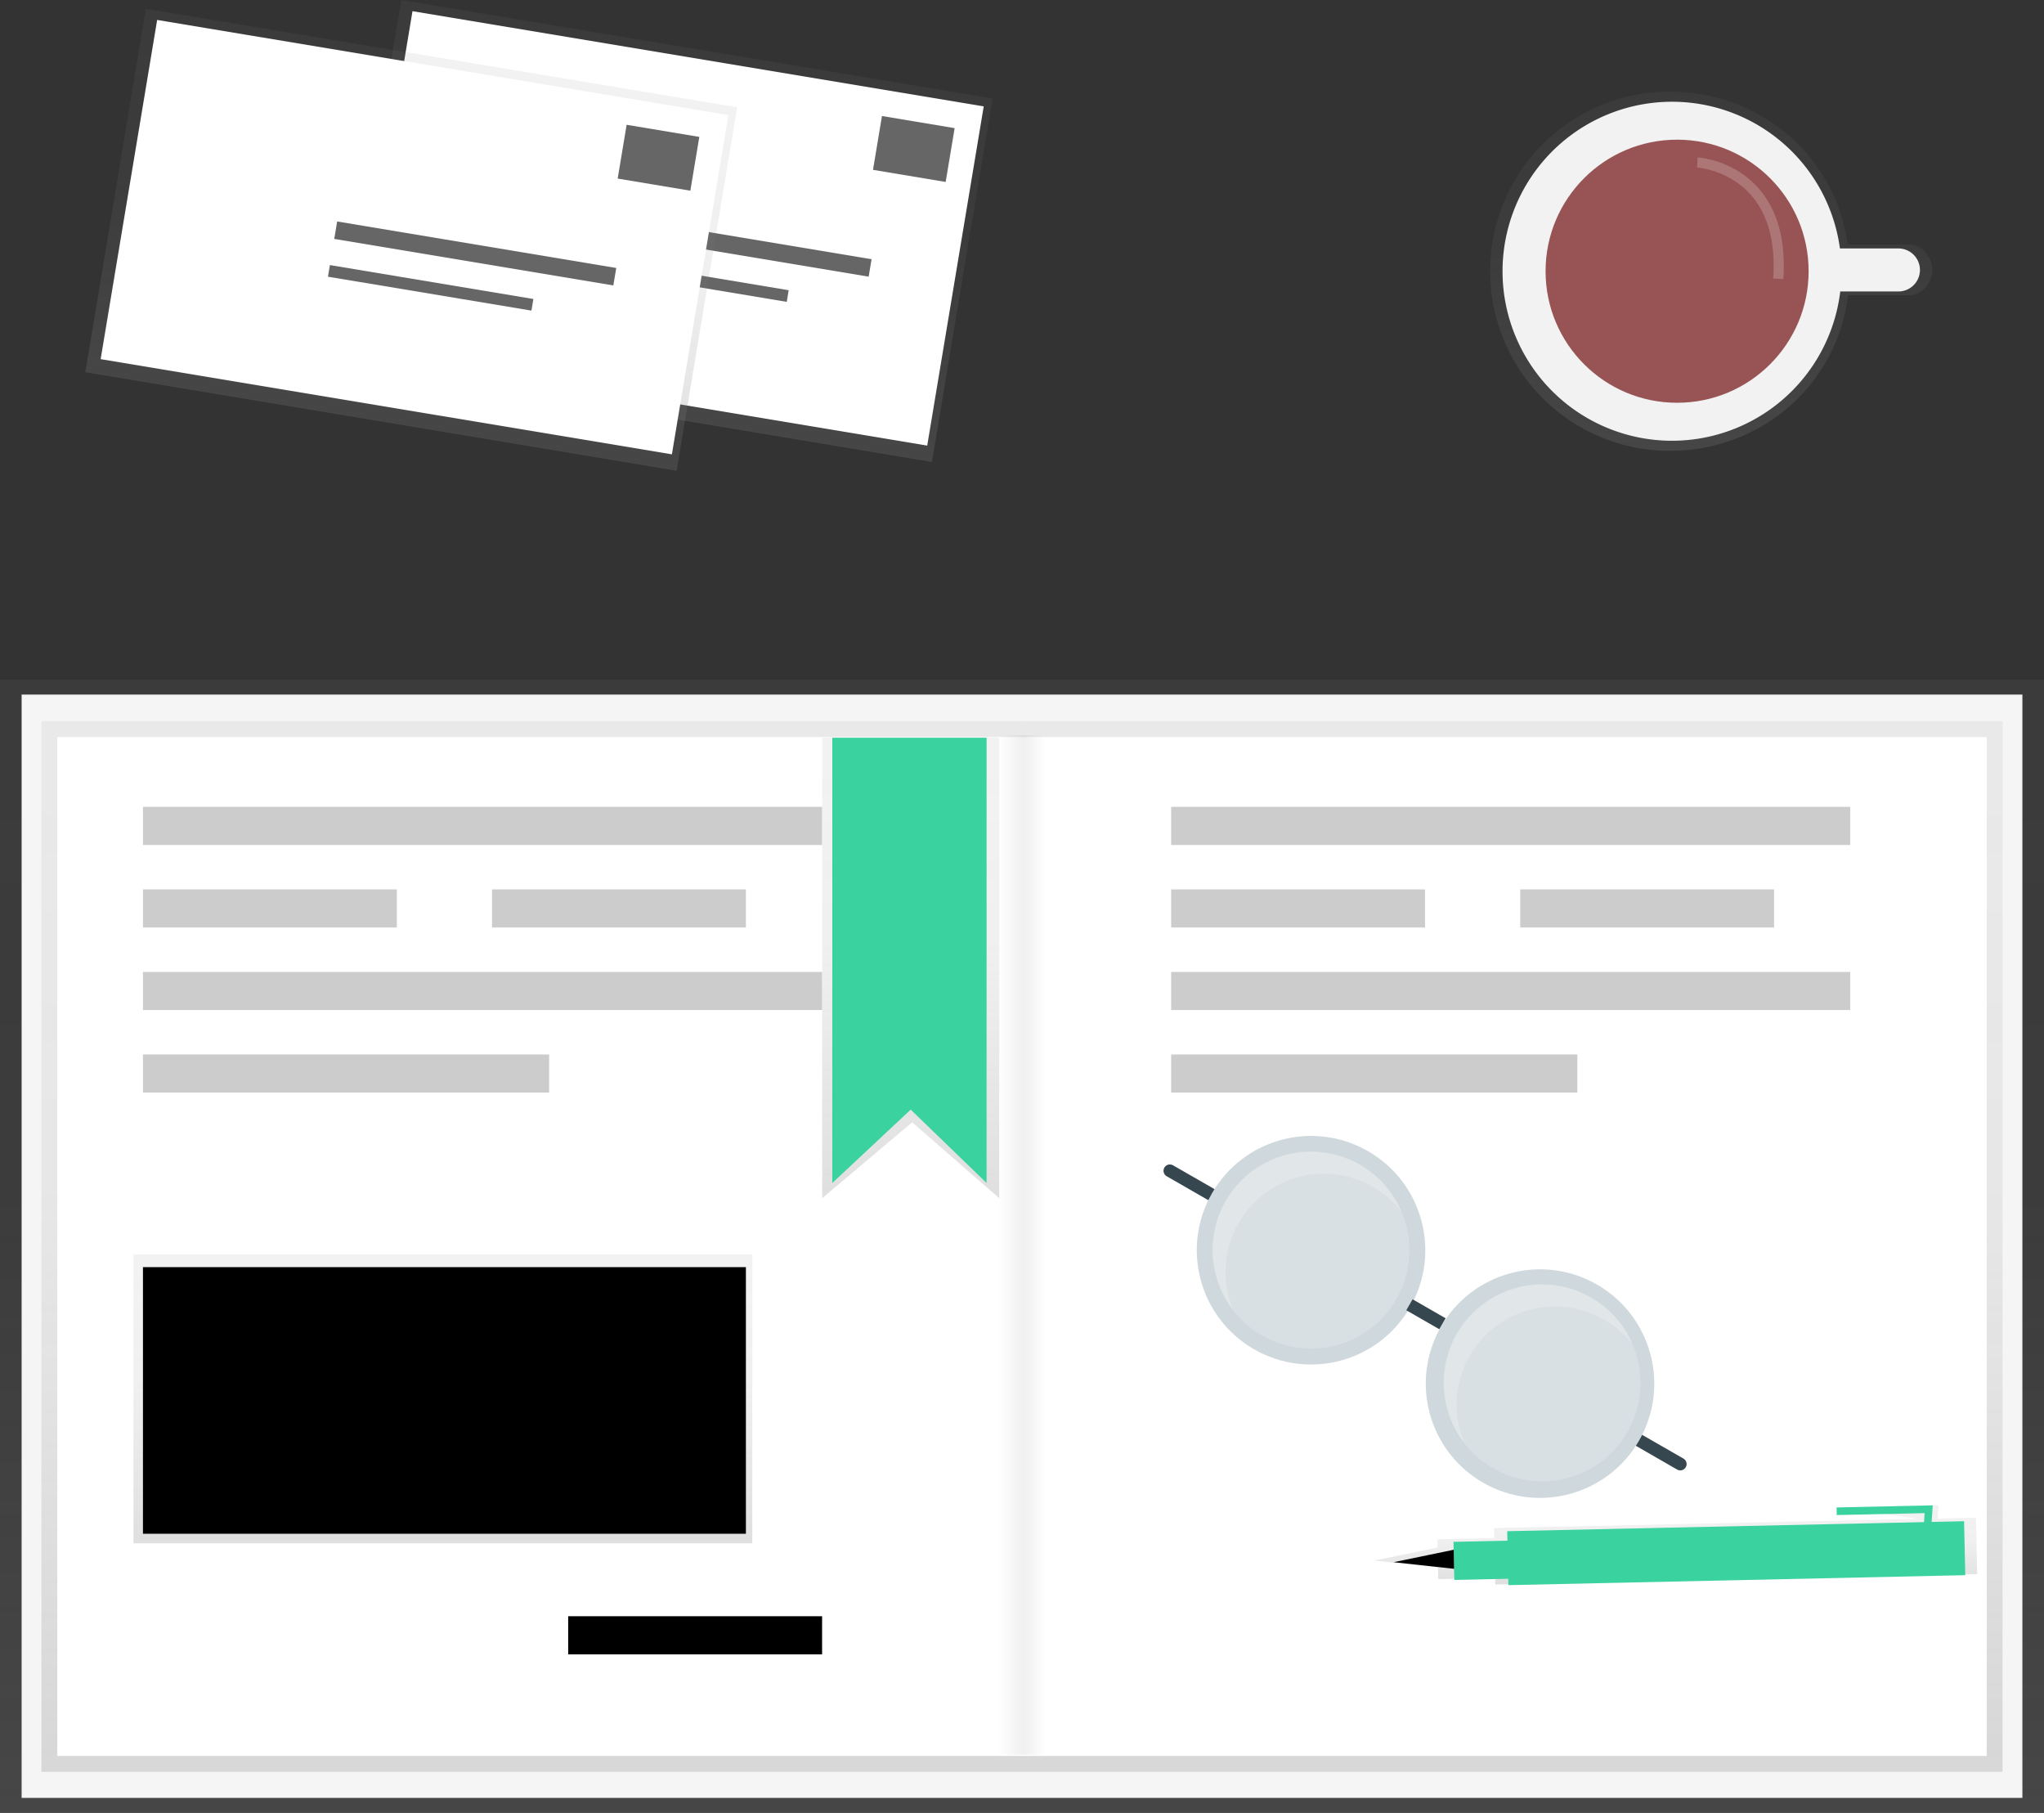 <svg id="b6fc12fe-ef8e-4547-9b80-cc65bddfbdcc" data-name="Layer 1" xmlns="http://www.w3.org/2000/svg" xmlns:xlink="http://www.w3.org/1999/xlink" width="808.12" height="716.61" viewBox="0 0 808.12 716.61"><rect x="0" y="0" width="808.12" height="716.61" fill="#333333" stroke="none"/><defs><linearGradient id="ed96248d-4698-486b-a4de-994c4b868212" x1="404.06" y1="716.61" x2="404.06" y2="268.61" gradientUnits="userSpaceOnUse"><stop offset="0" stop-color="gray" stop-opacity="0.25"/><stop offset="0.54" stop-color="gray" stop-opacity="0.12"/><stop offset="1" stop-color="gray" stop-opacity="0.1"/></linearGradient><linearGradient id="19e667c4-6f71-4983-83f3-bdc836fc61a1" x1="210.22" y1="700.35" x2="210.22" y2="285.07" xlink:href="#ed96248d-4698-486b-a4de-994c4b868212"/><linearGradient id="a9513409-4da2-43cc-9c76-afee4a38ce48" x1="428.16" y1="792.05" x2="428.16" y2="376.77" gradientTransform="matrix(-1, 0, 0, 1, 1026.06, -91.7)" xlink:href="#ed96248d-4698-486b-a4de-994c4b868212"/><linearGradient id="7ac6efeb-e6e1-46af-b5fe-b7efb8ee1379" x1="175.09" y1="610.02" x2="175.09" y2="495.85" xlink:href="#ed96248d-4698-486b-a4de-994c4b868212"/><linearGradient id="14a2a5b5-64cc-4fe8-b0e6-f15ac830e947" x1="662.51" y1="626.33" x2="662.51" y2="594.97" xlink:href="#ed96248d-4698-486b-a4de-994c4b868212"/><linearGradient id="e2bd95a9-e695-4a74-8d7c-3533af243856" x1="872.5" y1="269.91" x2="872.5" y2="127.91" xlink:href="#ed96248d-4698-486b-a4de-994c4b868212"/><linearGradient id="a6752e00-ae16-4d29-b62a-f8206f0a04a1" x1="458.97" y1="247.52" x2="458.97" y2="101.87" gradientTransform="translate(634.16 -275.97) rotate(90)" xlink:href="#ed96248d-4698-486b-a4de-994c4b868212"/><linearGradient id="f9b0df9c-8115-4cd0-ada0-65f11e2c9179" x1="359.97" y1="267.52" x2="359.97" y2="121.87" gradientTransform="translate(553.22 -173.51) rotate(90)" xlink:href="#ed96248d-4698-486b-a4de-994c4b868212"/><linearGradient id="3de726b5-1495-4a3c-a21e-83c396d56dc7" x1="395.06" y1="492.11" x2="413.06" y2="492.11" gradientUnits="userSpaceOnUse"><stop offset="0" stop-color="#fff" stop-opacity="0.12"/><stop offset="0.54" stop-color="gray" stop-opacity="0.12"/><stop offset="1" stop-color="#fff" stop-opacity="0.12"/></linearGradient><linearGradient id="1dcf2d63-9f57-411e-ae8f-263acd821179" x1="360.06" y1="473.61" x2="360.06" y2="291.61" xlink:href="#ed96248d-4698-486b-a4de-994c4b868212"/></defs><title>notebook</title><rect y="268.61" width="808.12" height="448" fill="url(#ed96248d-4698-486b-a4de-994c4b868212)"/><rect x="8.55" y="274.55" width="791.03" height="436.12" fill="#f5f5f5"/><rect x="16.37" y="285.07" width="387.68" height="415.29" fill="url(#19e667c4-6f71-4983-83f3-bdc836fc61a1)"/><rect x="404.06" y="285.07" width="387.68" height="415.29" fill="url(#a9513409-4da2-43cc-9c76-afee4a38ce48)"/><rect x="22.65" y="291.34" width="381.41" height="402.74" fill="#fff"/><rect x="404.06" y="291.34" width="381.41" height="402.74" fill="#fff"/><rect x="56.52" y="318.94" width="268.49" height="15.06" fill="currentColor" opacity="0.2"/><rect x="56.52" y="351.56" width="100.37" height="15.06" fill="currentColor" opacity="0.2"/><rect x="194.53" y="351.56" width="100.37" height="15.06" fill="currentColor" opacity="0.2"/><rect x="224.64" y="638.88" width="100.37" height="15.06" fill="currentColor"/><rect x="224.64" y="638.88" width="100.37" height="15.06" opacity="0.2"/><rect x="56.52" y="384.19" width="268.49" height="15.06" fill="currentColor" opacity="0.2"/><rect x="56.52" y="416.81" width="160.59" height="15.06" fill="currentColor" opacity="0.2"/><rect x="463.03" y="318.94" width="268.49" height="15.06" fill="currentColor" opacity="0.2"/><rect x="463.03" y="351.56" width="100.37" height="15.06" fill="currentColor" opacity="0.2"/><rect x="601.04" y="351.56" width="100.37" height="15.06" fill="currentColor" opacity="0.2"/><rect x="463.03" y="384.19" width="268.49" height="15.06" fill="currentColor" opacity="0.2"/><rect x="463.03" y="416.81" width="160.59" height="15.06" fill="currentColor" opacity="0.2"/><rect x="52.76" y="495.85" width="244.66" height="114.17" fill="url(#7ac6efeb-e6e1-46af-b5fe-b7efb8ee1379)"/><rect x="56.52" y="500.87" width="238.38" height="105.39" fill="currentColor"/><polygon points="781.22 599.9 766.09 600.23 766.43 594.97 728.06 595.79 758.42 600.39 590.7 604.02 590.78 607.96 568.29 608.44 568.45 615.59 568.36 611.72 543.32 616.86 568.53 619.6 568.63 624.19 591.13 623.71 591.18 626.33 781.71 622.21 781.22 599.9" fill="url(#14a2a5b5-64cc-4fe8-b0e6-f15ac830e947)"/><rect x="792.06" y="694.95" width="180.67" height="21.33" transform="translate(1584.02 1300.14) rotate(178.75)" fill="#3ad29f"/><rect x="770.77" y="700.88" width="25.09" height="15.06" transform="translate(1385.95 1307.87) rotate(178.75)" fill="#3ad29f"/><polygon points="574.9 620.12 551 617.5 574.74 612.59 574.9 620.12" fill="currentColor"/><polyline points="762.11 602.86 762.52 596.57 726.14 597.37" fill="none" stroke="#3ad29f" stroke-miterlimit="10" stroke-width="3"/><line x1="648" y1="569.33" x2="664.32" y2="578.71" fill="#fccc63" stroke="#37474f" stroke-linecap="round" stroke-miterlimit="10" stroke-width="5"/><line x1="462.51" y1="462.78" x2="478.83" y2="472.15" fill="#fccc63" stroke="#37474f" stroke-linecap="round" stroke-miterlimit="10" stroke-width="5"/><circle cx="804.78" cy="638.53" r="45.17" transform="translate(-345.71 926.61) rotate(-60.12)" fill="#cfd8dc"/><circle cx="714.25" cy="585.81" r="45.17" transform="translate(-345.43 821.65) rotate(-60.12)" fill="#cfd8dc"/><circle cx="714.25" cy="585.81" r="38.89" transform="translate(-345.43 821.65) rotate(-60.12)" fill="#fff" opacity="0.2"/><circle cx="805.63" cy="638.3" r="38.89" transform="translate(-345.08 927.23) rotate(-60.12)" fill="#fff" opacity="0.2"/><line x1="557.24" y1="515.75" x2="570.29" y2="523.25" fill="#fccc63" stroke="#37474f" stroke-miterlimit="10" stroke-width="5"/><path d="M685.64,575.16a38.9,38.9,0,0,1,64.42-4.51,38.89,38.89,0,1,0-66.51,39A38.83,38.83,0,0,1,685.64,575.16Z" transform="translate(-195.94 -91.7)" fill="#fff" opacity="0.2"/><path d="M777,627.65a38.9,38.9,0,0,1,64.42-4.51,38.89,38.89,0,1,0-66.51,39A38.83,38.83,0,0,1,777,627.65Z" transform="translate(-195.94 -91.7)" fill="#fff" opacity="0.2"/><path d="M950.92,188.37h-24.5c-4.66-34.7-34.37-60.46-70.34-60.46a71,71,0,0,0,0,142c36.34,0,66.29-26.31,70.48-61.52h24.36c5,0,9-5.05,9-10S955.87,188.37,950.92,188.37Z" transform="translate(-195.94 -91.7)" fill="url(#e2bd95a9-e695-4a74-8d7c-3533af243856)"/><path d="M946.5,189.91H923.38a67,67,0,1,0,.13,17h23a8.5,8.5,0,0,0,0-17Z" transform="translate(-195.94 -91.7)" fill="#f2f2f2"/><circle cx="663.06" cy="107.21" r="52" fill="#985454"/><path d="M867,155.91s35,2,32,46" transform="translate(-195.94 -91.7)" fill="none" stroke="#fff" stroke-miterlimit="10" stroke-width="4" opacity="0.2"/><rect x="386.64" y="64.51" width="145.65" height="236.99" transform="translate(7.51 514.45) rotate(-80.54)" fill="url(#a6752e00-ae16-4d29-b62a-f8206f0a04a1)"/><rect x="392.79" y="67.49" width="135.93" height="228.96" transform="translate(9.61 514.86) rotate(-80.54)" fill="#fff"/><g opacity="0.6"><rect x="542.67" y="139.79" width="29.13" height="21.56" transform="translate(-163.62 -181.22) rotate(9.46)" fill="currentColor"/><rect x="428.86" y="184.91" width="111.86" height="6.99" transform="translate(-158.39 -168.8) rotate(9.46)" fill="currentColor"/><rect x="426.38" y="199.67" width="81.56" height="4.66" transform="translate(-156.4 -165.72) rotate(9.46)" fill="currentColor"/></g><rect x="285.7" y="67.97" width="145.65" height="236.99" transform="translate(-80.26 417.78) rotate(-80.54)" fill="url(#f9b0df9c-8115-4cd0-ada0-65f11e2c9179)"/><rect x="291.85" y="70.95" width="135.93" height="228.96" transform="translate(-78.16 418.18) rotate(-80.54)" fill="#fff"/><g opacity="0.6"><rect x="441.73" y="143.25" width="29.13" height="21.56" transform="translate(-164.43 -164.58) rotate(9.46)" fill="currentColor"/><rect x="327.92" y="188.37" width="111.86" height="6.99" transform="translate(-159.2 -152.16) rotate(9.46)" fill="currentColor"/><rect x="325.44" y="203.13" width="81.56" height="4.66" transform="translate(-157.2 -149.08) rotate(9.46)" fill="currentColor"/></g><rect x="395.06" y="290.61" width="18" height="403" fill="url(#3de726b5-1495-4a3c-a21e-83c396d56dc7)"/><polygon points="395.06 473.61 360.63 443.62 325.06 473.61 325.06 291.61 395.06 291.61 395.06 473.61" fill="url(#1dcf2d63-9f57-411e-ae8f-263acd821179)"/><polygon points="390.06 467.61 360.06 438.61 329.06 467.61 329.06 291.61 390.06 291.61 390.06 467.61" fill="#3ad29f"/></svg>